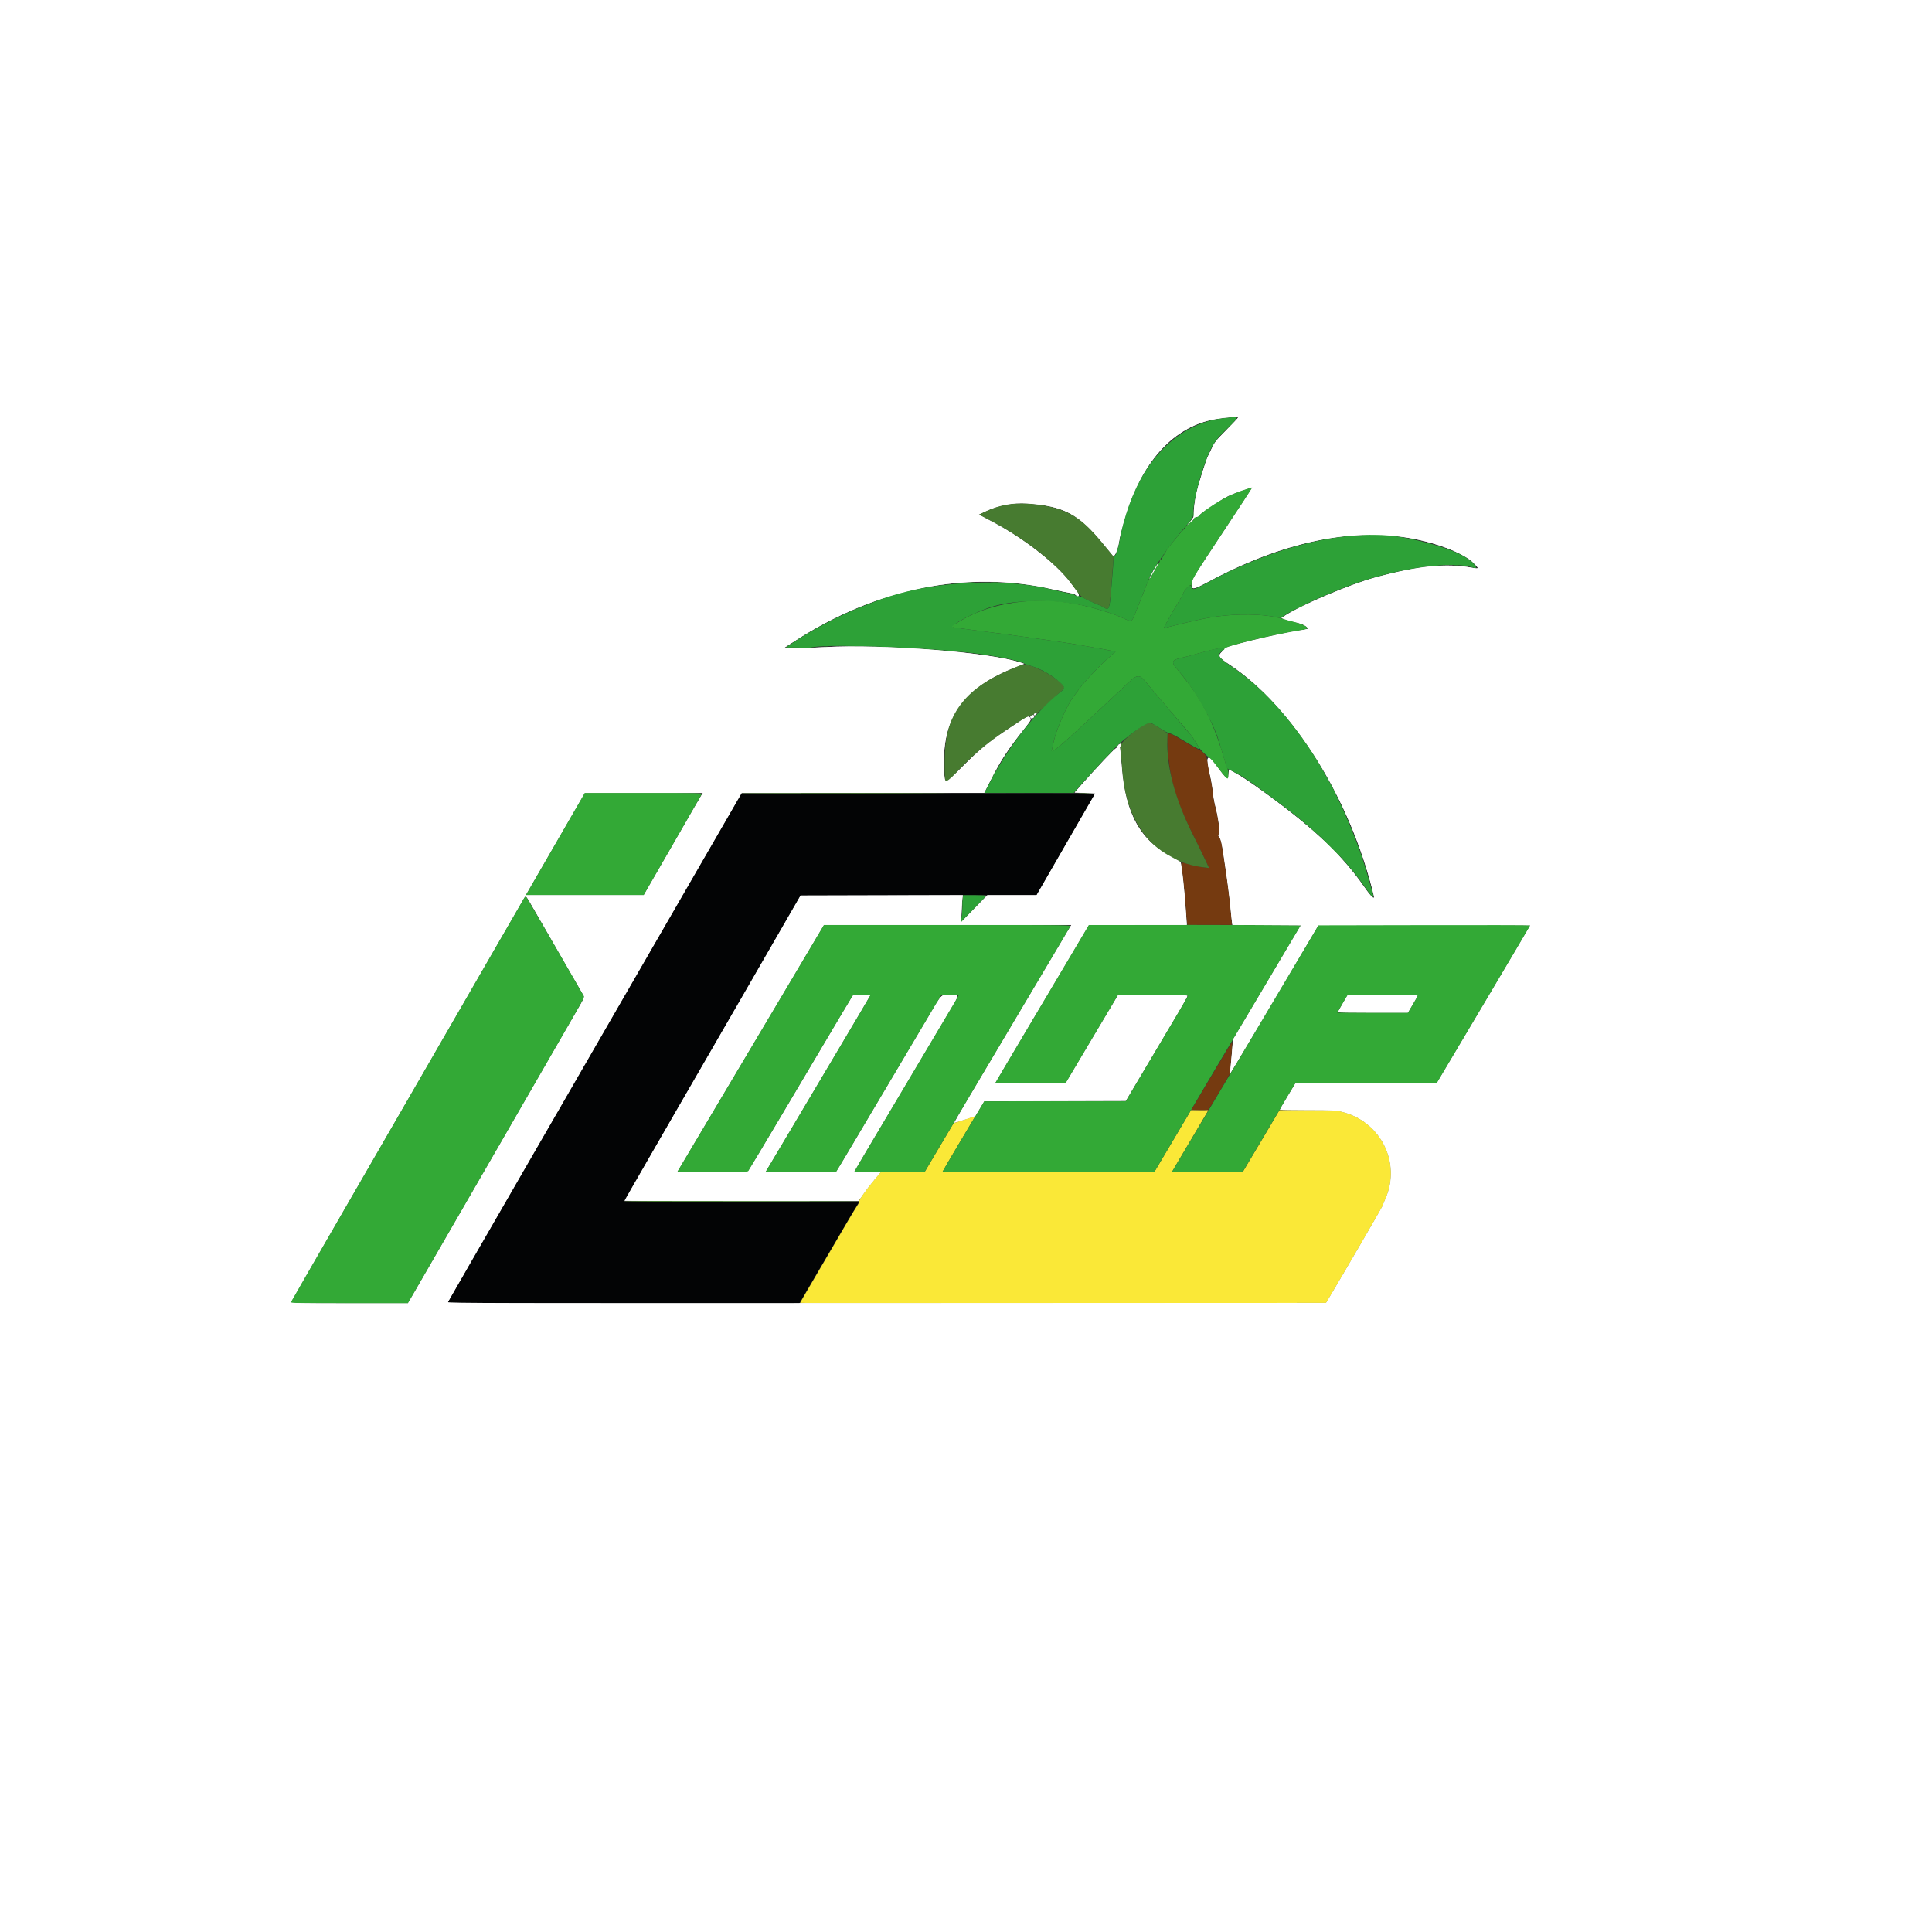 <svg id="svg" version="1.1" xmlns="http://www.w3.org/2000/svg" xmlns:xlink="http://www.w3.org/1999/xlink" width="400" height="400" viewBox="0, 0, 400,400"><rect x="0" y="0" width="400" height="400" fill="#333333" stroke="none"/><g id="svgg"><path id="path0" d="M0.000 200.000 L 0.000 400.000 200.000 400.000 L 400.000 400.000 400.000 200.000 L 400.000 0.000 200.000 0.000 L 0.000 0.000 0.000 200.000 M256.333 86.466 C 256.333 86.539,255.257 87.683,253.943 89.008 C 251.749 91.218,251.493 91.540,250.841 92.917 C 250.449 93.742,250.066 94.542,249.988 94.696 C 249.802 95.063,248.631 98.683,248.086 100.578 C 247.556 102.423,247.168 104.752,247.167 106.102 C 247.167 107.061,247.126 107.167,246.458 107.931 L 245.750 108.743 246.534 108.093 C 246.965 107.735,247.279 107.380,247.231 107.303 C 247.183 107.226,247.375 107.117,247.656 107.061 C 247.937 107.004,248.167 106.903,248.167 106.836 C 248.167 106.473,252.204 103.741,254.314 102.677 C 255.350 102.153,259.181 100.792,259.295 100.907 C 259.328 100.939,256.625 105.079,253.291 110.108 C 247.476 118.875,246.883 119.835,246.822 120.583 C 246.685 122.263,246.723 122.258,250.773 120.117 C 266.909 111.586,281.876 108.834,294.811 112.017 C 299.454 113.160,303.351 114.873,305.019 116.505 C 306.276 117.735,306.261 117.831,304.851 117.565 C 299.453 116.544,293.592 117.134,284.583 119.604 C 279.486 121.002,269.685 125.145,266.190 127.379 L 265.298 127.950 265.940 128.203 C 266.294 128.342,267.183 128.587,267.917 128.747 C 269.315 129.053,270.292 129.465,270.655 129.903 C 270.920 130.222,270.876 130.240,269.167 130.506 C 264.059 131.300,253.412 133.888,253.544 134.304 C 253.566 134.372,253.328 134.657,253.016 134.936 C 252.112 135.745,252.315 136.094,254.544 137.567 C 267.656 146.227,279.645 165.407,284.426 185.375 C 284.685 186.454,283.970 185.827,282.442 183.634 C 277.878 177.083,272.191 171.671,262.235 164.407 C 258.795 161.897,256.958 160.672,255.417 159.860 L 254.417 159.333 254.367 160.333 C 254.297 161.750,254.138 161.626,251.467 158.065 C 249.861 155.924,249.610 156.684,250.581 160.750 C 250.800 161.667,251.029 163.054,251.090 163.833 C 251.151 164.612,251.412 166.078,251.670 167.090 C 252.293 169.532,252.628 172.257,252.358 172.688 C 252.196 172.949,252.223 173.090,252.511 173.479 C 252.775 173.836,252.960 174.619,253.269 176.684 C 254.124 182.406,254.490 185.175,254.753 187.917 C 254.903 189.475,255.058 190.918,255.098 191.123 L 255.172 191.496 262.252 191.540 L 269.331 191.583 268.189 193.500 C 267.561 194.554,265.622 197.817,263.882 200.750 C 262.141 203.683,259.493 208.141,257.998 210.656 L 255.279 215.228 255.067 217.822 C 254.951 219.249,254.807 220.829,254.747 221.333 C 254.679 221.906,254.697 222.187,254.794 222.083 C 254.927 221.942,263.138 208.140,270.755 195.256 L 272.926 191.583 294.880 191.541 C 306.954 191.518,316.833 191.536,316.833 191.582 C 316.833 191.628,312.469 199.016,307.134 208.000 L 297.434 224.333 282.810 224.333 L 268.187 224.333 266.593 226.983 C 265.717 228.441,265.000 229.678,265.000 229.733 C 265.000 229.788,267.569 229.834,270.708 229.835 C 275.786 229.836,276.566 229.871,277.769 230.160 C 285.788 232.083,290.144 240.635,286.896 248.083 C 286.576 248.817,286.288 249.537,286.255 249.683 C 286.207 249.899,277.984 264.030,275.258 268.583 L 274.559 269.750 183.595 269.792 C 102.340 269.829,92.641 269.807,92.728 269.581 C 92.781 269.442,99.939 257.010,108.633 241.956 C 117.328 226.901,128.443 207.646,133.334 199.167 C 138.225 190.688,142.837 182.700,143.584 181.417 C 144.330 180.133,146.878 175.727,149.246 171.625 L 153.551 164.167 178.651 164.164 L 203.750 164.161 205.130 161.451 C 207.245 157.299,208.660 155.149,212.304 150.553 C 213.405 149.166,213.498 148.991,213.302 148.678 C 212.939 148.097,213.066 148.032,208.168 151.313 C 204.642 153.675,202.712 155.280,199.364 158.631 C 195.469 162.529,195.623 162.491,195.469 159.581 C 194.892 148.655,199.223 142.409,210.390 138.069 L 212.029 137.431 211.429 137.224 C 205.152 135.051,182.819 133.287,170.500 133.992 C 168.529 134.104,165.905 134.171,164.669 134.140 L 162.422 134.083 164.503 132.735 C 181.450 121.749,200.335 117.962,217.976 122.014 C 219.568 122.379,221.217 122.726,221.642 122.784 C 222.066 122.842,222.513 122.989,222.635 123.111 C 223.315 123.791,223.634 123.322,223.029 122.532 C 222.770 122.194,222.144 121.354,221.637 120.667 C 218.805 116.823,212.054 111.536,205.607 108.113 L 202.631 106.533 204.107 105.839 C 206.760 104.593,209.740 104.036,212.667 104.240 C 220.241 104.766,223.326 106.399,228.385 112.560 L 230.555 115.203 230.850 114.811 C 231.168 114.389,231.576 113.041,231.750 111.833 C 231.945 110.474,232.991 106.687,233.743 104.611 C 237.450 94.385,243.733 88.132,251.667 86.772 C 253.998 86.373,256.333 86.220,256.333 86.466 M239.115 117.625 C 238.424 118.775,237.999 119.602,238.004 119.783 C 238.006 119.857,238.250 119.467,238.547 118.917 C 238.844 118.367,239.261 117.635,239.474 117.292 C 239.686 116.948,239.822 116.667,239.776 116.667 C 239.729 116.667,239.432 117.098,239.115 117.625 M214.090 147.822 C 213.923 148.092,214.286 148.174,214.502 147.915 C 214.669 147.713,214.659 147.667,214.447 147.667 C 214.304 147.667,214.143 147.736,214.090 147.822 M213.517 148.153 C 213.120 148.404,213.426 148.885,213.841 148.663 C 214.180 148.481,214.215 148.152,213.906 148.055 C 213.820 148.028,213.645 148.072,213.517 148.153 M231.542 154.249 C 231.427 154.379,231.333 154.551,231.333 154.631 C 231.333 154.712,231.165 154.874,230.958 154.993 C 230.541 155.233,227.173 158.801,224.343 162.000 L 222.501 164.083 224.642 164.167 L 226.784 164.250 223.513 169.917 C 221.714 173.033,218.979 177.777,217.435 180.458 L 214.627 185.333 209.530 185.333 L 204.433 185.333 201.713 188.125 L 198.994 190.917 199.087 188.667 C 199.138 187.429,199.218 186.173,199.264 185.874 L 199.349 185.332 182.556 185.374 L 165.763 185.417 160.137 195.167 C 157.043 200.529,153.972 205.854,153.312 207.000 C 152.653 208.146,151.762 209.683,151.334 210.417 C 150.905 211.150,149.930 212.838,149.167 214.167 C 148.404 215.496,147.430 217.183,147.002 217.917 C 146.575 218.650,145.600 220.338,144.836 221.667 C 144.072 222.996,143.096 224.683,142.667 225.417 C 142.238 226.150,141.282 227.800,140.543 229.083 C 139.803 230.367,136.978 235.265,134.266 239.967 C 131.553 244.670,129.333 248.552,129.333 248.592 C 129.333 248.633,140.227 248.664,153.542 248.660 L 177.750 248.653 178.703 247.261 C 179.227 246.495,180.262 245.148,181.002 244.268 L 182.348 242.667 179.591 242.667 C 178.074 242.667,176.833 242.640,176.833 242.607 C 176.833 242.574,178.095 240.418,179.638 237.815 C 184.300 229.950,194.593 212.616,196.523 209.381 C 198.716 205.704,198.701 206.000,196.692 206.000 C 194.693 206.000,195.209 205.455,191.883 211.083 C 190.420 213.558,187.173 219.033,184.667 223.250 C 182.162 227.467,178.580 233.504,176.709 236.667 C 174.837 239.829,173.251 242.474,173.185 242.543 C 173.118 242.613,169.787 242.651,165.782 242.627 L 158.501 242.583 160.143 239.833 C 161.046 238.321,162.987 235.058,164.457 232.583 C 165.926 230.108,170.062 223.141,173.647 217.101 C 177.233 211.061,180.167 206.092,180.167 206.060 C 180.167 206.027,179.380 206.000,178.419 206.000 L 176.671 206.000 176.245 206.675 C 175.817 207.353,174.869 208.948,162.090 230.500 C 158.257 236.963,155.035 242.345,154.928 242.460 C 154.777 242.624,153.147 242.661,147.476 242.627 L 140.218 242.583 142.002 239.583 C 143.805 236.553,147.940 229.592,153.834 219.667 C 155.603 216.688,158.410 211.963,160.073 209.167 C 161.735 206.371,164.774 201.252,166.827 197.792 L 170.559 191.500 196.193 191.500 L 221.826 191.500 221.099 192.708 C 220.402 193.867,207.438 215.697,200.736 226.999 C 198.970 229.977,197.542 232.431,197.563 232.452 C 197.584 232.473,198.572 232.172,199.759 231.784 L 201.917 231.079 202.833 229.541 L 203.750 228.004 218.411 227.960 L 233.071 227.917 234.259 225.917 C 238.082 219.480,242.133 212.656,243.857 209.752 C 244.944 207.919,245.833 206.326,245.833 206.210 C 245.833 206.044,244.320 206.000,238.671 206.000 L 231.508 206.000 228.706 210.708 C 227.166 213.298,224.712 217.423,223.254 219.875 L 220.604 224.333 213.302 224.333 C 209.286 224.333,206.000 224.307,206.000 224.274 C 206.000 224.242,208.892 219.348,212.427 213.399 C 215.962 207.450,220.331 200.091,222.135 197.046 L 225.417 191.508 235.563 191.504 L 245.710 191.500 245.595 189.625 C 245.310 184.927,244.662 178.897,244.397 178.469 C 244.354 178.399,243.630 177.986,242.787 177.551 C 236.111 174.103,232.950 168.443,232.239 158.667 C 232.109 156.879,231.956 155.210,231.898 154.958 C 231.833 154.670,231.863 154.500,231.981 154.500 C 232.083 154.500,232.167 154.387,232.167 154.250 C 232.167 153.937,231.817 153.936,231.542 154.249 M145.295 164.542 C 145.161 164.748,144.449 165.967,143.713 167.250 C 142.977 168.533,141.142 171.721,139.635 174.333 C 138.128 176.946,136.085 180.490,135.094 182.208 L 133.294 185.333 121.060 185.333 L 108.827 185.333 109.288 184.535 C 109.542 184.095,112.293 179.333,115.402 173.951 L 121.054 164.167 133.296 164.167 L 145.538 164.167 145.295 164.542 M110.177 187.625 C 110.847 188.794,112.158 191.063,113.091 192.667 C 114.024 194.271,116.122 197.908,117.753 200.750 C 119.385 203.592,120.794 206.038,120.886 206.185 C 121.012 206.390,120.841 206.824,120.161 208.019 C 118.881 210.269,86.663 266.084,85.466 268.125 L 84.464 269.833 72.298 269.833 C 61.936 269.833,60.144 269.799,60.221 269.600 C 60.270 269.472,65.351 260.640,71.513 249.975 C 77.674 239.310,83.970 228.408,85.503 225.750 C 87.036 223.092,92.664 213.342,98.009 204.083 C 103.354 194.825,107.955 186.856,108.232 186.375 C 108.885 185.243,108.770 185.169,110.177 187.625 M278.015 207.737 C 277.457 208.692,277.000 209.517,277.000 209.570 C 277.000 209.623,280.254 209.667,284.232 209.667 L 291.464 209.667 292.482 207.947 C 293.042 207.001,293.500 206.176,293.500 206.114 C 293.500 206.051,290.244 206.000,286.265 206.000 L 279.031 206.000 278.015 207.737 " stroke="none" fill="#ffffff" fill-rule="evenodd"></path><path id="path1" d="M178.609 164.333 L 153.469 164.417 141.823 184.583 C 135.418 195.675,129.657 205.650,129.022 206.750 C 128.386 207.850,125.901 212.162,123.500 216.333 C 121.098 220.504,118.590 224.854,117.927 226.000 C 117.264 227.146,115.835 229.621,114.752 231.500 C 113.668 233.379,112.127 236.042,111.327 237.417 C 110.103 239.520,100.764 255.695,96.124 263.750 C 95.384 265.033,94.426 266.683,93.993 267.417 C 93.561 268.150,93.083 268.994,92.933 269.292 L 92.658 269.833 129.075 269.833 L 165.492 269.833 165.726 269.458 C 165.854 269.252,167.666 266.158,169.753 262.583 C 171.840 259.008,174.506 254.471,175.677 252.500 L 177.806 248.917 153.486 248.874 C 140.110 248.851,129.167 248.791,129.167 248.741 C 129.167 248.691,129.681 247.772,130.309 246.700 C 130.937 245.627,132.337 243.213,133.420 241.333 C 134.502 239.454,135.931 236.979,136.594 235.833 C 137.257 234.688,140.328 229.362,143.419 224.000 C 146.510 218.637,149.435 213.575,149.919 212.750 C 150.402 211.925,153.326 206.862,156.415 201.500 C 159.504 196.137,162.575 190.813,163.238 189.667 C 163.902 188.521,164.736 187.077,165.091 186.458 L 165.736 185.333 190.160 185.327 L 214.583 185.320 220.605 174.868 L 226.627 164.417 224.272 164.313 C 221.743 164.201,217.372 164.203,178.609 164.333 " stroke="none" fill="#030405" fill-rule="evenodd"></path><path id="path2" d="M195.385 157.417 C 195.386 157.967,195.417 158.172,195.454 157.872 C 195.491 157.572,195.490 157.122,195.452 156.872 C 195.414 156.622,195.384 156.867,195.385 157.417 M244.982 232.544 C 244.101 234.032,242.390 236.919,241.179 238.958 L 238.977 242.667 217.072 242.667 C 205.024 242.667,195.167 242.622,195.167 242.567 C 195.167 242.488,199.399 235.308,201.501 231.822 L 201.960 231.060 199.688 231.804 L 197.417 232.547 194.417 237.606 L 191.417 242.666 186.882 242.666 L 182.348 242.667 181.029 244.236 C 179.315 246.274,177.784 248.453,177.916 248.666 C 177.973 248.758,177.799 249.153,177.528 249.542 C 177.257 249.931,176.401 251.338,175.624 252.667 C 173.770 255.840,171.616 259.518,169.891 262.458 C 166.218 268.718,165.667 269.669,165.667 269.748 C 165.667 269.795,190.167 269.815,220.113 269.792 L 274.559 269.750 275.258 268.583 C 277.984 264.030,286.207 249.899,286.255 249.683 C 286.288 249.537,286.576 248.817,286.896 248.083 C 290.144 240.635,285.788 232.083,277.769 230.160 C 276.565 229.871,275.786 229.836,270.656 229.835 L 264.894 229.833 261.239 236.006 C 259.228 239.401,257.508 242.290,257.417 242.425 C 257.273 242.637,256.235 242.665,249.965 242.627 L 242.680 242.583 243.312 241.500 C 243.660 240.904,245.258 238.204,246.864 235.500 C 248.470 232.796,249.873 230.415,249.981 230.208 L 250.178 229.833 248.381 229.836 L 246.583 229.839 244.982 232.544 " stroke="none" fill="#fae837" fill-rule="evenodd"></path><path id="path3" d="M241.773 152.085 C 241.599 152.536,241.654 154.435,241.911 156.854 C 242.492 162.326,243.797 166.448,246.916 172.667 C 247.721 174.271,248.819 176.512,249.356 177.646 L 250.332 179.710 249.374 179.600 C 248.848 179.540,247.560 179.268,246.512 178.997 C 244.241 178.409,244.438 178.277,244.739 180.185 C 244.999 181.824,245.410 186.076,245.584 188.917 C 245.640 189.833,245.725 190.790,245.773 191.042 L 245.860 191.500 250.430 191.500 L 255.000 191.500 255.000 191.080 C 255.000 190.209,254.312 183.978,253.923 181.333 C 252.850 174.024,252.808 173.807,252.368 173.295 C 252.173 173.067,252.163 172.955,252.321 172.765 C 252.603 172.425,252.266 169.615,251.658 167.233 C 251.398 166.215,251.136 164.790,251.077 164.066 C 251.018 163.342,250.822 162.112,250.643 161.333 C 250.463 160.554,250.212 159.174,250.083 158.267 C 249.810 156.330,249.451 155.823,247.750 154.966 C 247.200 154.690,245.850 153.914,244.750 153.243 C 242.521 151.884,241.937 151.657,241.773 152.085 M250.858 222.701 L 246.675 229.750 248.367 229.798 C 249.583 229.832,250.116 229.785,250.262 229.631 C 250.551 229.327,254.452 222.750,254.561 222.385 C 254.690 221.951,255.199 215.810,255.113 215.724 C 255.073 215.684,253.158 218.824,250.858 222.701 " stroke="none" fill="#753a10" fill-rule="evenodd"></path><path id="path4" d="M209.318 104.342 C 207.659 104.512,205.716 105.089,203.901 105.951 L 202.624 106.557 203.770 107.129 C 211.875 111.173,219.167 116.880,222.453 121.750 C 223.676 123.562,224.090 123.863,226.890 124.980 C 227.608 125.267,228.356 125.614,228.552 125.751 C 229.652 126.521,229.727 126.269,230.178 120.324 L 230.564 115.232 228.998 113.324 C 225.300 108.818,223.856 107.513,221.083 106.167 C 218.050 104.694,213.207 103.943,209.318 104.342 M209.822 138.312 C 199.347 142.671,195.594 147.752,195.587 157.583 C 195.583 162.758,195.502 162.672,197.902 160.048 C 200.648 157.046,203.411 154.627,206.989 152.095 C 209.683 150.188,212.619 148.333,212.946 148.333 C 213.113 148.332,213.496 148.182,213.796 147.999 C 214.096 147.816,214.448 147.667,214.579 147.667 C 214.710 147.667,215.702 146.822,216.784 145.789 C 217.865 144.756,219.106 143.626,219.542 143.278 C 219.977 142.929,220.333 142.523,220.333 142.375 C 220.333 141.397,215.959 138.572,213.307 137.837 C 211.778 137.413,212.080 137.372,209.822 138.312 M237.345 149.850 C 235.953 150.406,232.167 153.507,232.167 154.091 C 232.167 154.301,232.083 154.500,231.981 154.534 C 231.845 154.579,231.844 154.841,231.976 155.506 C 232.076 156.007,232.233 157.654,232.327 159.167 C 233.050 170.852,239.370 178.424,249.381 179.601 L 250.333 179.713 249.356 177.648 C 248.819 176.512,247.721 174.271,246.916 172.667 C 243.275 165.409,241.497 158.752,241.694 153.115 L 241.740 151.814 240.100 150.740 C 238.457 149.664,238.099 149.548,237.345 149.850 M153.442 164.292 C 153.373 164.405,170.588 164.404,194.667 164.290 C 199.662 164.266,192.448 164.229,178.635 164.207 C 164.821 164.185,153.485 164.223,153.442 164.292 M223.542 164.290 C 224.160 164.322,225.173 164.322,225.792 164.290 C 226.410 164.258,225.904 164.232,224.667 164.232 C 223.429 164.232,222.923 164.258,223.542 164.290 M129.167 248.707 C 129.167 248.775,140.154 248.850,153.583 248.874 C 167.013 248.897,178.000 248.861,178.000 248.793 C 178.000 248.725,167.012 248.650,153.583 248.626 C 140.154 248.603,129.167 248.639,129.167 248.707 " stroke="none" fill="#477b30" fill-rule="evenodd"></path><path id="path5" d="M253.917 86.517 C 242.924 87.420,234.275 97.450,231.741 112.236 C 231.496 113.665,230.953 115.167,230.680 115.167 C 230.612 115.167,230.544 115.523,230.529 115.958 C 230.514 116.394,230.470 117.087,230.432 117.500 C 230.393 117.912,230.239 119.825,230.089 121.750 C 229.749 126.110,229.604 126.488,228.556 125.754 C 228.363 125.619,227.540 125.240,226.727 124.913 C 225.915 124.585,224.857 124.096,224.378 123.825 C 223.898 123.555,223.279 123.333,223.003 123.333 C 222.726 123.333,222.500 123.265,222.500 123.182 C 222.500 123.098,221.956 122.939,221.292 122.827 C 220.627 122.716,219.071 122.369,217.833 122.057 C 207.392 119.426,191.225 120.447,181.667 124.342 C 181.254 124.510,180.092 124.960,179.083 125.342 C 174.148 127.210,168.340 130.239,163.701 133.362 L 162.829 133.950 165.135 134.064 C 166.404 134.127,167.549 134.142,167.679 134.098 C 170.221 133.242,191.629 133.974,201.750 135.263 C 206.513 135.870,211.735 136.937,212.011 137.360 C 212.063 137.439,212.650 137.655,213.315 137.839 C 215.403 138.418,217.901 139.833,219.542 141.367 C 220.541 142.301,220.533 142.502,219.458 143.349 C 214.231 147.471,208.380 155.086,204.519 162.792 L 203.830 164.167 213.067 164.167 L 222.304 164.167 224.339 161.875 C 226.466 159.479,230.999 154.628,231.579 154.125 C 234.766 151.366,237.273 149.667,238.158 149.667 C 238.324 149.667,239.201 150.153,240.105 150.747 C 241.023 151.351,241.936 151.829,242.172 151.831 C 242.404 151.832,243.508 152.393,244.625 153.078 C 246.597 154.286,248.333 155.237,248.333 155.109 C 248.333 154.832,246.854 152.447,246.353 151.917 C 246.006 151.550,245.504 150.980,245.236 150.651 C 244.969 150.322,243.660 148.784,242.327 147.234 C 240.995 145.685,239.186 143.554,238.307 142.500 C 235.485 139.117,236.023 139.072,231.811 143.040 C 220.724 153.485,217.420 156.374,217.750 155.335 C 217.807 155.152,217.887 154.833,217.926 154.626 C 217.992 154.276,218.066 153.935,218.234 153.208 C 218.812 150.703,221.138 145.562,222.356 144.096 C 222.439 143.998,222.967 143.288,223.531 142.519 C 224.714 140.906,227.885 137.574,229.726 136.009 C 230.421 135.417,230.970 134.914,230.946 134.890 C 230.910 134.854,226.055 133.965,224.667 133.740 C 224.246 133.672,223.364 133.524,222.750 133.417 C 220.956 133.107,218.560 132.748,214.917 132.243 C 212.533 131.913,210.358 131.612,210.083 131.574 C 208.997 131.422,208.064 131.296,207.667 131.247 C 205.531 130.985,197.958 129.986,197.518 129.909 C 196.037 129.649,202.477 126.327,206.375 125.341 C 211.631 124.010,219.963 124.179,225.792 125.733 C 225.998 125.788,226.298 125.865,226.458 125.903 C 226.619 125.941,227.635 126.243,228.717 126.573 C 230.548 127.132,231.089 127.336,232.963 128.179 C 234.277 128.771,234.381 128.707,235.088 126.875 C 235.433 125.981,236.108 124.275,236.588 123.083 C 237.067 121.892,237.586 120.579,237.740 120.167 C 238.630 117.789,241.629 113.463,245.618 108.802 C 246.784 107.440,247.000 107.096,247.000 106.599 C 247.000 104.641,247.968 100.244,249.150 96.833 C 250.708 92.339,251.397 91.233,254.433 88.356 C 256.005 86.866,256.398 86.284,255.782 86.357 C 255.673 86.369,254.833 86.442,253.917 86.517 M281.000 110.840 C 271.598 111.390,260.437 114.949,249.417 120.911 C 247.189 122.117,246.916 122.186,246.765 121.583 C 246.564 120.783,245.524 121.559,244.897 122.978 C 244.672 123.486,244.126 124.468,243.683 125.160 C 243.240 125.851,242.679 126.792,242.436 127.250 C 242.193 127.708,241.727 128.560,241.400 129.143 C 241.074 129.726,240.886 130.153,240.984 130.093 C 241.258 129.924,248.137 128.255,249.250 128.087 C 249.433 128.060,249.846 127.986,250.167 127.924 C 254.158 127.147,259.645 127.007,263.167 127.592 C 263.487 127.645,263.862 127.708,264.000 127.731 C 264.137 127.753,264.459 127.832,264.715 127.906 C 265.047 128.001,265.262 127.967,265.465 127.787 C 267.145 126.297,276.819 121.963,282.417 120.193 C 291.499 117.321,301.146 116.182,305.000 117.525 C 306.561 118.069,304.734 116.011,302.730 114.967 C 298.068 112.540,287.365 110.194,283.250 110.698 C 283.158 110.709,282.146 110.773,281.000 110.840 M249.917 134.775 C 247.518 135.455,244.901 136.157,244.352 136.268 C 242.769 136.587,242.509 137.080,243.375 138.118 C 243.673 138.475,244.161 139.064,244.459 139.425 C 247.648 143.295,251.003 149.220,252.290 153.250 C 252.902 155.170,254.000 158.904,254.000 159.068 C 254.000 159.102,254.579 159.405,255.287 159.741 C 257.231 160.664,258.789 161.727,265.000 166.367 C 272.936 172.297,278.489 177.759,282.575 183.654 C 284.095 185.848,284.582 186.252,284.239 185.037 C 282.742 179.736,282.186 177.927,281.346 175.623 C 280.179 172.419,278.363 168.093,277.181 165.702 C 276.715 164.760,276.333 163.970,276.333 163.947 C 276.333 163.792,273.510 158.741,272.589 157.250 C 267.507 149.018,261.245 142.163,255.000 137.996 C 252.308 136.200,251.929 135.599,252.993 134.812 C 254.112 133.985,252.762 133.968,249.917 134.775 M199.276 187.208 C 199.217 188.240,199.168 189.420,199.167 189.831 L 199.167 190.579 201.667 188.083 C 203.042 186.711,204.167 185.530,204.167 185.460 C 204.167 185.391,203.091 185.333,201.775 185.333 L 199.384 185.333 199.276 187.208 " stroke="none" fill="#2da137" fill-rule="evenodd"></path><path id="path6" d="M254.708 86.448 C 254.869 86.490,255.131 86.490,255.292 86.448 C 255.452 86.406,255.321 86.372,255.000 86.372 C 254.679 86.372,254.548 86.406,254.708 86.448 M254.162 88.625 L 253.083 89.750 254.208 88.671 C 255.253 87.670,255.410 87.500,255.287 87.500 C 255.261 87.500,254.755 88.006,254.162 88.625 M257.582 101.401 C 254.330 102.462,250.162 104.839,248.316 106.684 C 247.611 107.389,247.169 107.243,247.137 106.295 L 247.107 105.417 247.044 106.221 C 247.009 106.664,247.061 107.123,247.159 107.241 C 247.360 107.483,246.965 107.934,246.696 107.768 C 246.613 107.717,246.403 107.842,246.231 108.046 C 245.919 108.414,245.919 108.415,246.263 108.167 C 246.453 108.029,246.265 108.249,245.846 108.655 C 245.426 109.061,245.233 109.296,245.417 109.177 C 245.600 109.059,245.404 109.289,244.981 109.689 C 244.204 110.425,241.333 114.015,241.333 114.252 C 241.333 114.322,241.202 114.487,241.042 114.619 C 240.853 114.774,240.838 114.819,241.000 114.748 C 241.137 114.687,241.063 114.801,240.833 115.000 C 240.604 115.199,240.518 115.309,240.642 115.244 C 240.796 115.163,240.777 115.265,240.581 115.563 C 240.307 115.982,240.021 116.204,240.266 115.808 C 240.340 115.687,240.312 115.660,240.190 115.736 C 240.082 115.802,240.037 115.925,240.088 116.008 C 240.221 116.222,239.849 116.863,239.660 116.746 C 239.574 116.693,239.546 116.758,239.597 116.891 C 239.648 117.024,239.598 117.190,239.486 117.259 C 239.347 117.345,239.325 117.315,239.417 117.167 C 239.504 117.025,239.486 116.989,239.366 117.063 C 239.265 117.126,239.228 117.300,239.286 117.449 C 239.361 117.646,239.329 117.683,239.169 117.585 C 239.024 117.495,238.988 117.513,239.065 117.637 C 239.214 117.879,238.868 118.541,238.660 118.413 C 238.572 118.358,238.552 118.440,238.614 118.602 C 238.688 118.795,238.660 118.849,238.530 118.769 C 238.400 118.688,238.373 118.743,238.447 118.935 C 238.527 119.145,238.498 119.185,238.336 119.085 C 238.196 118.998,238.155 119.013,238.225 119.126 C 238.381 119.379,238.166 119.853,237.954 119.722 C 237.843 119.653,237.816 119.715,237.883 119.889 C 237.942 120.042,237.922 120.167,237.839 120.167 C 237.757 120.167,237.640 120.335,237.579 120.542 C 237.519 120.748,237.075 121.892,236.593 123.083 C 236.110 124.275,235.433 125.981,235.088 126.875 C 234.381 128.707,234.277 128.771,232.963 128.179 C 231.089 127.336,230.548 127.132,228.717 126.573 C 227.635 126.243,226.619 125.941,226.458 125.903 C 226.298 125.865,225.998 125.788,225.792 125.733 C 216.488 123.252,206.411 124.212,199.327 128.254 C 196.928 129.623,196.761 129.776,197.518 129.909 C 197.958 129.986,205.531 130.985,207.667 131.247 C 208.064 131.296,208.997 131.422,210.083 131.574 C 210.358 131.612,212.533 131.913,214.917 132.243 C 219.003 132.809,222.168 133.291,223.750 133.587 C 223.933 133.622,224.308 133.686,224.583 133.729 C 225.863 133.931,230.907 134.852,230.946 134.890 C 230.970 134.914,230.421 135.417,229.726 136.009 C 227.885 137.574,224.714 140.906,223.531 142.519 C 222.967 143.288,222.439 143.998,222.356 144.096 C 221.127 145.575,218.797 150.738,218.225 153.250 C 218.093 153.834,218.005 154.239,217.925 154.638 C 217.882 154.852,217.802 155.171,217.746 155.347 C 217.420 156.372,220.767 153.444,231.811 143.040 C 236.023 139.072,235.485 139.117,238.307 142.500 C 239.992 144.521,244.089 149.311,245.711 151.157 C 246.686 152.266,247.104 152.860,248.055 154.489 C 248.387 155.060,249.039 155.770,249.813 156.406 C 250.490 156.962,251.315 157.800,251.647 158.269 C 252.616 159.640,254.018 161.333,254.182 161.333 C 254.382 161.333,254.378 159.445,254.177 159.242 C 254.091 159.155,253.786 158.258,253.501 157.250 C 251.653 150.730,249.433 146.050,245.991 141.417 C 245.056 140.158,244.671 139.672,243.375 138.118 C 242.509 137.080,242.770 136.586,244.352 136.268 C 244.821 136.174,246.504 135.727,249.833 134.814 C 252.238 134.155,253.461 134.036,253.371 134.471 C 253.346 134.592,253.403 134.643,253.499 134.584 C 253.594 134.525,253.633 134.413,253.585 134.336 C 253.328 133.920,261.559 131.837,267.750 130.752 C 271.075 130.169,271.079 130.167,270.241 129.613 C 269.492 129.117,265.422 127.953,263.167 127.589 C 259.565 127.009,254.155 127.148,250.167 127.924 C 249.846 127.986,249.433 128.060,249.250 128.087 C 248.137 128.255,241.258 129.924,240.984 130.093 C 240.886 130.153,241.074 129.726,241.400 129.143 C 241.727 128.560,242.193 127.708,242.436 127.250 C 242.679 126.792,243.240 125.851,243.683 125.160 C 244.126 124.468,244.672 123.486,244.897 122.978 C 245.396 121.848,246.464 120.854,246.709 121.292 C 246.747 121.360,246.754 121.318,246.723 121.196 C 246.521 120.393,247.251 119.155,253.201 110.210 C 256.584 105.124,259.328 100.939,259.299 100.910 C 259.270 100.881,258.497 101.102,257.582 101.401 M282.208 110.782 C 282.369 110.823,282.631 110.823,282.792 110.782 C 282.952 110.740,282.821 110.705,282.500 110.705 C 282.179 110.705,282.048 110.740,282.208 110.782 M284.542 110.782 C 284.702 110.823,284.965 110.823,285.125 110.782 C 285.285 110.740,285.154 110.705,284.833 110.705 C 284.512 110.705,284.381 110.740,284.542 110.782 M304.500 116.052 C 304.500 116.081,304.744 116.325,305.042 116.594 L 305.583 117.083 305.094 116.542 C 304.638 116.037,304.500 115.923,304.500 116.052 M296.877 117.120 C 297.131 117.158,297.506 117.157,297.711 117.117 C 297.916 117.078,297.708 117.046,297.250 117.048 C 296.792 117.049,296.624 117.081,296.877 117.120 M301.044 117.120 C 301.297 117.158,301.672 117.157,301.877 117.117 C 302.082 117.078,301.875 117.046,301.417 117.048 C 300.958 117.049,300.791 117.081,301.044 117.120 M254.333 118.250 C 254.104 118.381,253.992 118.488,254.083 118.488 C 254.175 118.488,254.438 118.381,254.667 118.250 C 254.896 118.119,255.008 118.012,254.917 118.012 C 254.825 118.012,254.563 118.119,254.333 118.250 M200.213 120.623 C 200.652 120.657,201.327 120.657,201.713 120.622 C 202.100 120.587,201.742 120.559,200.917 120.559 C 200.092 120.560,199.775 120.588,200.213 120.623 M205.297 120.623 C 205.782 120.657,206.532 120.656,206.964 120.622 C 207.396 120.588,207.000 120.560,206.083 120.561 C 205.167 120.561,204.813 120.589,205.297 120.623 M197.294 120.785 C 197.501 120.824,197.801 120.823,197.960 120.781 C 198.120 120.739,197.950 120.707,197.583 120.709 C 197.217 120.711,197.086 120.745,197.294 120.785 M209.294 120.785 C 209.501 120.824,209.801 120.823,209.960 120.781 C 210.120 120.739,209.950 120.707,209.583 120.709 C 209.217 120.711,209.086 120.745,209.294 120.785 M269.125 125.594 C 268.690 125.821,268.333 126.044,268.333 126.089 C 268.333 126.135,268.708 125.982,269.167 125.750 C 269.625 125.518,270.000 125.291,270.000 125.247 C 270.000 125.137,270.015 125.131,269.125 125.594 M175.458 133.790 C 176.123 133.822,177.210 133.822,177.875 133.790 C 178.540 133.759,177.996 133.733,176.667 133.733 C 175.338 133.733,174.794 133.759,175.458 133.790 M162.666 134.042 C 162.667 134.110,163.360 134.155,164.208 134.140 C 165.776 134.113,165.589 134.047,163.708 133.963 C 163.135 133.938,162.666 133.973,162.666 134.042 M170.708 133.948 C 170.869 133.990,171.131 133.990,171.292 133.948 C 171.452 133.906,171.321 133.872,171.000 133.872 C 170.679 133.872,170.548 133.906,170.708 133.948 M182.458 133.951 C 182.665 133.991,183.002 133.991,183.208 133.951 C 183.415 133.911,183.246 133.879,182.833 133.879 C 182.421 133.879,182.252 133.911,182.458 133.951 M168.044 134.120 C 168.297 134.158,168.672 134.157,168.877 134.117 C 169.082 134.078,168.875 134.046,168.417 134.048 C 167.958 134.049,167.791 134.081,168.044 134.120 M185.711 134.120 C 185.964 134.158,186.339 134.157,186.544 134.117 C 186.749 134.078,186.542 134.046,186.083 134.048 C 185.625 134.049,185.457 134.081,185.711 134.120 M189.295 134.287 C 189.594 134.325,190.044 134.324,190.295 134.286 C 190.545 134.248,190.300 134.217,189.750 134.218 C 189.200 134.219,188.995 134.250,189.295 134.287 M192.460 134.451 C 192.668 134.491,192.968 134.490,193.127 134.448 C 193.286 134.406,193.117 134.374,192.750 134.375 C 192.383 134.377,192.253 134.411,192.460 134.451 M194.460 134.618 C 194.668 134.658,194.968 134.656,195.127 134.615 C 195.286 134.573,195.117 134.540,194.750 134.542 C 194.383 134.544,194.253 134.578,194.460 134.618 M196.460 134.785 C 196.668 134.824,196.968 134.823,197.127 134.781 C 197.286 134.739,197.117 134.707,196.750 134.709 C 196.383 134.711,196.253 134.745,196.460 134.785 M198.294 134.951 C 198.501 134.991,198.801 134.990,198.960 134.948 C 199.120 134.906,198.950 134.874,198.583 134.875 C 198.217 134.877,198.086 134.911,198.294 134.951 M259.333 141.219 C 259.333 141.248,259.577 141.491,259.875 141.760 L 260.417 142.250 259.927 141.708 C 259.471 141.203,259.333 141.090,259.333 141.219 M262.333 144.083 C 263.108 144.862,263.780 145.500,263.826 145.500 C 263.872 145.500,263.275 144.862,262.500 144.083 C 261.725 143.304,261.053 142.667,261.007 142.667 C 260.962 142.667,261.558 143.304,262.333 144.083 M264.333 146.219 C 264.333 146.248,264.577 146.491,264.875 146.760 L 265.417 147.250 264.927 146.708 C 264.471 146.203,264.333 146.090,264.333 146.219 M229.245 156.542 L 228.250 157.583 229.292 156.589 C 230.259 155.664,230.410 155.500,230.286 155.500 C 230.261 155.500,229.792 155.969,229.245 156.542 M226.742 159.208 L 226.083 159.917 226.792 159.258 C 227.450 158.645,227.577 158.500,227.450 158.500 C 227.423 158.500,227.105 158.819,226.742 159.208 M205.750 160.167 C 205.608 160.442,205.529 160.667,205.575 160.667 C 205.621 160.667,205.774 160.442,205.917 160.167 C 206.059 159.892,206.138 159.667,206.092 159.667 C 206.046 159.667,205.892 159.892,205.750 160.167 M225.073 161.042 L 224.583 161.583 225.125 161.094 C 225.630 160.638,225.743 160.500,225.615 160.500 C 225.586 160.500,225.342 160.744,225.073 161.042 M118.583 168.458 C 117.220 170.819,114.833 174.963,113.279 177.667 C 111.726 180.371,110.091 183.202,109.647 183.958 L 108.839 185.333 121.054 185.333 L 133.268 185.333 139.208 175.042 C 142.475 169.381,145.198 164.619,145.259 164.458 C 145.363 164.182,144.721 164.167,133.215 164.167 L 121.061 164.167 118.583 168.458 M271.667 171.719 C 271.667 171.748,271.910 171.991,272.208 172.260 L 272.750 172.750 272.260 172.208 C 271.804 171.703,271.667 171.590,271.667 171.719 M275.500 175.417 C 276.551 176.471,277.449 177.333,277.495 177.333 C 277.540 177.333,276.718 176.471,275.667 175.417 C 274.615 174.362,273.718 173.500,273.672 173.500 C 273.626 173.500,274.449 174.362,275.500 175.417 M108.009 186.794 C 107.602 187.503,106.659 189.133,105.913 190.417 C 103.510 194.555,95.415 208.573,87.578 222.167 C 76.562 241.275,60.939 268.319,60.524 269.000 C 60.328 269.321,60.168 269.640,60.167 269.708 C 60.167 269.777,65.635 269.833,72.317 269.833 L 84.468 269.833 89.013 261.958 C 94.235 252.910,94.789 251.953,99.294 244.167 C 103.418 237.040,111.814 222.496,117.067 213.380 C 119.245 209.602,120.996 206.452,120.959 206.380 C 120.419 205.337,108.905 185.501,108.840 185.502 C 108.791 185.503,108.417 186.084,108.009 186.794 M199.218 186.917 C 199.219 187.467,199.250 187.672,199.287 187.372 C 199.325 187.072,199.324 186.622,199.286 186.372 C 199.248 186.122,199.217 186.367,199.218 186.917 M200.747 189.006 L 199.250 190.511 199.149 189.881 C 199.050 189.269,199.047 189.276,199.024 190.080 L 199.000 190.910 200.667 189.250 C 201.583 188.337,202.333 187.569,202.333 187.545 C 202.333 187.426,202.139 187.605,200.747 189.006 M164.165 202.292 C 160.642 208.227,156.289 215.558,154.493 218.583 C 152.697 221.608,148.803 228.171,145.840 233.167 C 142.877 238.162,140.378 242.345,140.288 242.460 C 140.156 242.629,141.586 242.662,147.505 242.627 L 154.888 242.583 158.450 236.583 C 164.844 225.814,167.996 220.505,171.213 215.083 C 172.953 212.150,174.874 208.925,175.481 207.917 L 176.586 206.083 178.376 206.036 C 179.361 206.010,180.167 206.024,180.167 206.067 C 180.167 206.111,179.217 207.745,178.056 209.698 C 176.111 212.972,174.716 215.321,166.256 229.583 C 163.820 233.689,160.419 239.407,158.796 242.125 L 158.473 242.667 165.797 242.667 L 173.122 242.667 176.861 236.375 C 178.917 232.915,183.817 224.665,187.749 218.042 L 194.898 206.000 196.709 206.000 C 197.705 206.000,198.488 206.056,198.450 206.125 C 198.163 206.640,190.124 220.194,182.164 233.583 C 179.657 237.800,177.425 241.569,177.205 241.958 L 176.805 242.667 184.116 242.667 L 191.427 242.667 192.433 240.958 C 192.986 240.019,194.776 237.000,196.411 234.250 C 198.046 231.500,203.058 223.063,207.550 215.500 C 212.041 207.938,217.021 199.553,218.616 196.867 C 220.211 194.182,221.558 191.876,221.609 191.742 C 221.690 191.531,218.430 191.500,196.137 191.500 L 170.572 191.500 164.165 202.292 M222.636 196.212 C 221.107 198.799,217.851 204.292,215.400 208.417 C 209.422 218.479,206.336 223.689,206.146 224.042 C 205.997 224.317,206.387 224.333,213.297 224.333 L 220.606 224.333 223.345 219.716 C 224.851 217.176,227.286 213.069,228.756 210.591 L 231.429 206.083 238.733 206.040 C 244.556 206.005,246.020 206.039,245.952 206.207 C 245.905 206.322,244.437 208.817,242.690 211.750 C 240.943 214.683,238.066 219.537,236.298 222.536 L 233.083 227.988 218.417 227.999 L 203.750 228.009 202.399 230.296 C 201.655 231.554,199.724 234.807,198.107 237.526 C 196.490 240.244,195.167 242.513,195.167 242.567 C 195.167 242.622,205.024 242.667,217.072 242.667 L 238.977 242.667 241.178 238.958 C 242.389 236.919,244.110 234.012,245.003 232.500 C 249.463 224.945,254.783 215.986,255.495 214.833 C 255.750 214.421,257.494 211.496,259.371 208.333 C 265.703 197.666,269.213 191.751,269.283 191.625 C 269.322 191.556,259.467 191.501,247.385 191.503 L 225.417 191.507 222.636 196.212 M270.063 196.458 C 268.443 199.185,266.202 202.954,265.083 204.833 C 261.842 210.275,255.049 221.736,254.700 222.353 C 254.350 222.971,251.200 228.265,248.762 232.333 C 247.911 233.754,246.190 236.642,244.939 238.750 L 242.663 242.583 249.956 242.629 C 255.727 242.666,257.278 242.631,257.384 242.463 C 257.458 242.346,259.723 238.537,262.416 234.000 C 265.110 229.463,267.504 225.431,267.736 225.042 L 268.158 224.333 282.795 224.333 L 297.431 224.333 300.023 219.958 C 301.449 217.552,305.815 210.197,309.725 203.614 C 313.634 197.031,316.833 191.613,316.833 191.573 C 316.833 191.533,306.973 191.500,294.921 191.500 L 273.008 191.500 270.063 196.458 M293.500 206.134 C 293.500 206.208,293.048 207.033,292.495 207.967 L 291.491 209.667 284.170 209.667 L 276.849 209.667 277.946 207.833 L 279.044 206.000 286.272 206.000 C 290.247 206.000,293.500 206.060,293.500 206.134 " stroke="none" fill="#33a936" fill-rule="evenodd"></path><path id="path7" d="M0.000 200.000 L 0.000 400.000 200.000 400.000 L 400.000 400.000 400.000 200.000 L 400.000 0.000 200.000 0.000 L 0.000 0.000 0.000 200.000 M256.333 86.466 C 256.333 86.539,255.257 87.683,253.943 89.008 C 251.749 91.218,251.493 91.540,250.841 92.917 C 250.449 93.742,250.066 94.542,249.988 94.696 C 249.802 95.063,248.631 98.683,248.086 100.578 C 247.556 102.423,247.168 104.752,247.167 106.102 C 247.167 107.061,247.126 107.167,246.458 107.931 L 245.750 108.743 246.534 108.093 C 246.965 107.735,247.279 107.380,247.231 107.303 C 247.183 107.226,247.375 107.117,247.656 107.061 C 247.937 107.004,248.167 106.903,248.167 106.836 C 248.167 106.473,252.204 103.741,254.314 102.677 C 255.350 102.153,259.181 100.792,259.295 100.907 C 259.328 100.939,256.625 105.079,253.291 110.108 C 247.476 118.875,246.883 119.835,246.822 120.583 C 246.685 122.263,246.723 122.258,250.773 120.117 C 266.909 111.586,281.876 108.834,294.811 112.017 C 299.454 113.160,303.351 114.873,305.019 116.505 C 306.276 117.735,306.261 117.831,304.851 117.565 C 299.453 116.544,293.592 117.134,284.583 119.604 C 279.486 121.002,269.685 125.145,266.190 127.379 L 265.298 127.950 265.940 128.203 C 266.294 128.342,267.183 128.587,267.917 128.747 C 269.315 129.053,270.292 129.465,270.655 129.903 C 270.920 130.222,270.876 130.240,269.167 130.506 C 264.059 131.300,253.412 133.888,253.544 134.304 C 253.566 134.372,253.328 134.657,253.016 134.936 C 252.112 135.745,252.315 136.094,254.544 137.567 C 267.656 146.227,279.645 165.407,284.426 185.375 C 284.685 186.454,283.970 185.827,282.442 183.634 C 277.878 177.083,272.191 171.671,262.235 164.407 C 258.795 161.897,256.958 160.672,255.417 159.860 L 254.417 159.333 254.367 160.333 C 254.297 161.750,254.138 161.626,251.467 158.065 C 249.861 155.924,249.610 156.684,250.581 160.750 C 250.800 161.667,251.029 163.054,251.090 163.833 C 251.151 164.612,251.412 166.078,251.670 167.090 C 252.293 169.532,252.628 172.257,252.358 172.688 C 252.196 172.949,252.223 173.090,252.511 173.479 C 252.775 173.836,252.960 174.619,253.269 176.684 C 254.124 182.406,254.490 185.175,254.753 187.917 C 254.903 189.475,255.058 190.918,255.098 191.123 L 255.172 191.496 262.252 191.540 L 269.331 191.583 268.189 193.500 C 267.561 194.554,265.622 197.817,263.882 200.750 C 262.141 203.683,259.493 208.141,257.998 210.656 L 255.279 215.228 255.067 217.822 C 254.951 219.249,254.807 220.829,254.747 221.333 C 254.679 221.906,254.697 222.187,254.794 222.083 C 254.927 221.942,263.138 208.140,270.755 195.256 L 272.926 191.583 294.880 191.541 C 306.954 191.518,316.833 191.536,316.833 191.582 C 316.833 191.628,312.469 199.016,307.134 208.000 L 297.434 224.333 282.810 224.333 L 268.187 224.333 266.593 226.983 C 265.717 228.441,265.000 229.678,265.000 229.733 C 265.000 229.788,267.569 229.834,270.708 229.835 C 275.786 229.836,276.566 229.871,277.769 230.160 C 285.788 232.083,290.144 240.635,286.896 248.083 C 286.576 248.817,286.288 249.537,286.255 249.683 C 286.207 249.899,277.984 264.030,275.258 268.583 L 274.559 269.750 183.595 269.792 C 102.340 269.829,92.641 269.807,92.728 269.581 C 92.781 269.442,99.939 257.010,108.633 241.956 C 117.328 226.901,128.443 207.646,133.334 199.167 C 138.225 190.688,142.837 182.700,143.584 181.417 C 144.330 180.133,146.878 175.727,149.246 171.625 L 153.551 164.167 178.651 164.164 L 203.750 164.161 205.130 161.451 C 207.245 157.299,208.660 155.149,212.304 150.553 C 213.405 149.166,213.498 148.991,213.302 148.678 C 212.939 148.097,213.066 148.032,208.168 151.313 C 204.642 153.675,202.712 155.280,199.364 158.631 C 195.469 162.529,195.623 162.491,195.469 159.581 C 194.892 148.655,199.223 142.409,210.390 138.069 L 212.029 137.431 211.429 137.224 C 205.152 135.051,182.819 133.287,170.500 133.992 C 168.529 134.104,165.905 134.171,164.669 134.140 L 162.422 134.083 164.503 132.735 C 181.450 121.749,200.335 117.962,217.976 122.014 C 219.568 122.379,221.217 122.726,221.642 122.784 C 222.066 122.842,222.513 122.989,222.635 123.111 C 223.315 123.791,223.634 123.322,223.029 122.532 C 222.770 122.194,222.144 121.354,221.637 120.667 C 218.805 116.823,212.054 111.536,205.607 108.113 L 202.631 106.533 204.107 105.839 C 206.760 104.593,209.740 104.036,212.667 104.240 C 220.241 104.766,223.326 106.399,228.385 112.560 L 230.555 115.203 230.850 114.811 C 231.168 114.389,231.576 113.041,231.750 111.833 C 231.945 110.474,232.991 106.687,233.743 104.611 C 237.450 94.385,243.733 88.132,251.667 86.772 C 253.998 86.373,256.333 86.220,256.333 86.466 M239.115 117.625 C 238.424 118.775,237.999 119.602,238.004 119.783 C 238.006 119.857,238.250 119.467,238.547 118.917 C 238.844 118.367,239.261 117.635,239.474 117.292 C 239.686 116.948,239.822 116.667,239.776 116.667 C 239.729 116.667,239.432 117.098,239.115 117.625 M214.090 147.822 C 213.923 148.092,214.286 148.174,214.502 147.915 C 214.669 147.713,214.659 147.667,214.447 147.667 C 214.304 147.667,214.143 147.736,214.090 147.822 M213.517 148.153 C 213.120 148.404,213.426 148.885,213.841 148.663 C 214.180 148.481,214.215 148.152,213.906 148.055 C 213.820 148.028,213.645 148.072,213.517 148.153 M231.542 154.249 C 231.427 154.379,231.333 154.551,231.333 154.631 C 231.333 154.712,231.165 154.874,230.958 154.993 C 230.541 155.233,227.173 158.801,224.343 162.000 L 222.501 164.083 224.642 164.167 L 226.784 164.250 223.513 169.917 C 221.714 173.033,218.979 177.777,217.435 180.458 L 214.627 185.333 209.530 185.333 L 204.433 185.333 201.713 188.125 L 198.994 190.917 199.087 188.667 C 199.138 187.429,199.218 186.173,199.264 185.874 L 199.349 185.332 182.556 185.374 L 165.763 185.417 160.137 195.167 C 157.043 200.529,153.972 205.854,153.312 207.000 C 152.653 208.146,151.762 209.683,151.334 210.417 C 150.905 211.150,149.930 212.838,149.167 214.167 C 148.404 215.496,147.430 217.183,147.002 217.917 C 146.575 218.650,145.600 220.338,144.836 221.667 C 144.072 222.996,143.096 224.683,142.667 225.417 C 142.238 226.150,141.282 227.800,140.543 229.083 C 139.803 230.367,136.978 235.265,134.266 239.967 C 131.553 244.670,129.333 248.552,129.333 248.592 C 129.333 248.633,140.227 248.664,153.542 248.660 L 177.750 248.653 178.703 247.261 C 179.227 246.495,180.262 245.148,181.002 244.268 L 182.348 242.667 179.591 242.667 C 178.074 242.667,176.833 242.640,176.833 242.607 C 176.833 242.574,178.095 240.418,179.638 237.815 C 184.300 229.950,194.593 212.616,196.523 209.381 C 198.716 205.704,198.701 206.000,196.692 206.000 C 194.693 206.000,195.209 205.455,191.883 211.083 C 190.420 213.558,187.173 219.033,184.667 223.250 C 182.162 227.467,178.580 233.504,176.709 236.667 C 174.837 239.829,173.251 242.474,173.185 242.543 C 173.118 242.613,169.787 242.651,165.782 242.627 L 158.501 242.583 160.143 239.833 C 161.046 238.321,162.987 235.058,164.457 232.583 C 165.926 230.108,170.062 223.141,173.647 217.101 C 177.233 211.061,180.167 206.092,180.167 206.060 C 180.167 206.027,179.380 206.000,178.419 206.000 L 176.671 206.000 176.245 206.675 C 175.817 207.353,174.869 208.948,162.090 230.500 C 158.257 236.963,155.035 242.345,154.928 242.460 C 154.777 242.624,153.147 242.661,147.476 242.627 L 140.218 242.583 142.002 239.583 C 143.805 236.553,147.940 229.592,153.834 219.667 C 155.603 216.688,158.410 211.963,160.073 209.167 C 161.735 206.371,164.774 201.252,166.827 197.792 L 170.559 191.500 196.193 191.500 L 221.826 191.500 221.099 192.708 C 220.402 193.867,207.438 215.697,200.736 226.999 C 198.970 229.977,197.542 232.431,197.563 232.452 C 197.584 232.473,198.572 232.172,199.759 231.784 L 201.917 231.079 202.833 229.541 L 203.750 228.004 218.411 227.960 L 233.071 227.917 234.259 225.917 C 238.082 219.480,242.133 212.656,243.857 209.752 C 244.944 207.919,245.833 206.326,245.833 206.210 C 245.833 206.044,244.320 206.000,238.671 206.000 L 231.508 206.000 228.706 210.708 C 227.166 213.298,224.712 217.423,223.254 219.875 L 220.604 224.333 213.302 224.333 C 209.286 224.333,206.000 224.307,206.000 224.274 C 206.000 224.242,208.892 219.348,212.427 213.399 C 215.962 207.450,220.331 200.091,222.135 197.046 L 225.417 191.508 235.563 191.504 L 245.710 191.500 245.595 189.625 C 245.310 184.927,244.662 178.897,244.397 178.469 C 244.354 178.399,243.630 177.986,242.787 177.551 C 236.111 174.103,232.950 168.443,232.239 158.667 C 232.109 156.879,231.956 155.210,231.898 154.958 C 231.833 154.670,231.863 154.500,231.981 154.500 C 232.083 154.500,232.167 154.387,232.167 154.250 C 232.167 153.937,231.817 153.936,231.542 154.249 M145.295 164.542 C 145.161 164.748,144.449 165.967,143.713 167.250 C 142.977 168.533,141.142 171.721,139.635 174.333 C 138.128 176.946,136.085 180.490,135.094 182.208 L 133.294 185.333 121.060 185.333 L 108.827 185.333 109.288 184.535 C 109.542 184.095,112.293 179.333,115.402 173.951 L 121.054 164.167 133.296 164.167 L 145.538 164.167 145.295 164.542 M110.177 187.625 C 110.847 188.794,112.158 191.063,113.091 192.667 C 114.024 194.271,116.122 197.908,117.753 200.750 C 119.385 203.592,120.794 206.038,120.886 206.185 C 121.012 206.390,120.841 206.824,120.161 208.019 C 118.881 210.269,86.663 266.084,85.466 268.125 L 84.464 269.833 72.298 269.833 C 61.936 269.833,60.144 269.799,60.221 269.600 C 60.270 269.472,65.351 260.640,71.513 249.975 C 77.674 239.310,83.970 228.408,85.503 225.750 C 87.036 223.092,92.664 213.342,98.009 204.083 C 103.354 194.825,107.955 186.856,108.232 186.375 C 108.885 185.243,108.770 185.169,110.177 187.625 M278.015 207.737 C 277.457 208.692,277.000 209.517,277.000 209.570 C 277.000 209.623,280.254 209.667,284.232 209.667 L 291.464 209.667 292.482 207.947 C 293.042 207.001,293.500 206.176,293.500 206.114 C 293.500 206.051,290.244 206.000,286.265 206.000 L 279.031 206.000 278.015 207.737 " stroke="none" fill="#ffffff" fill-rule="evenodd"></path></g></svg>